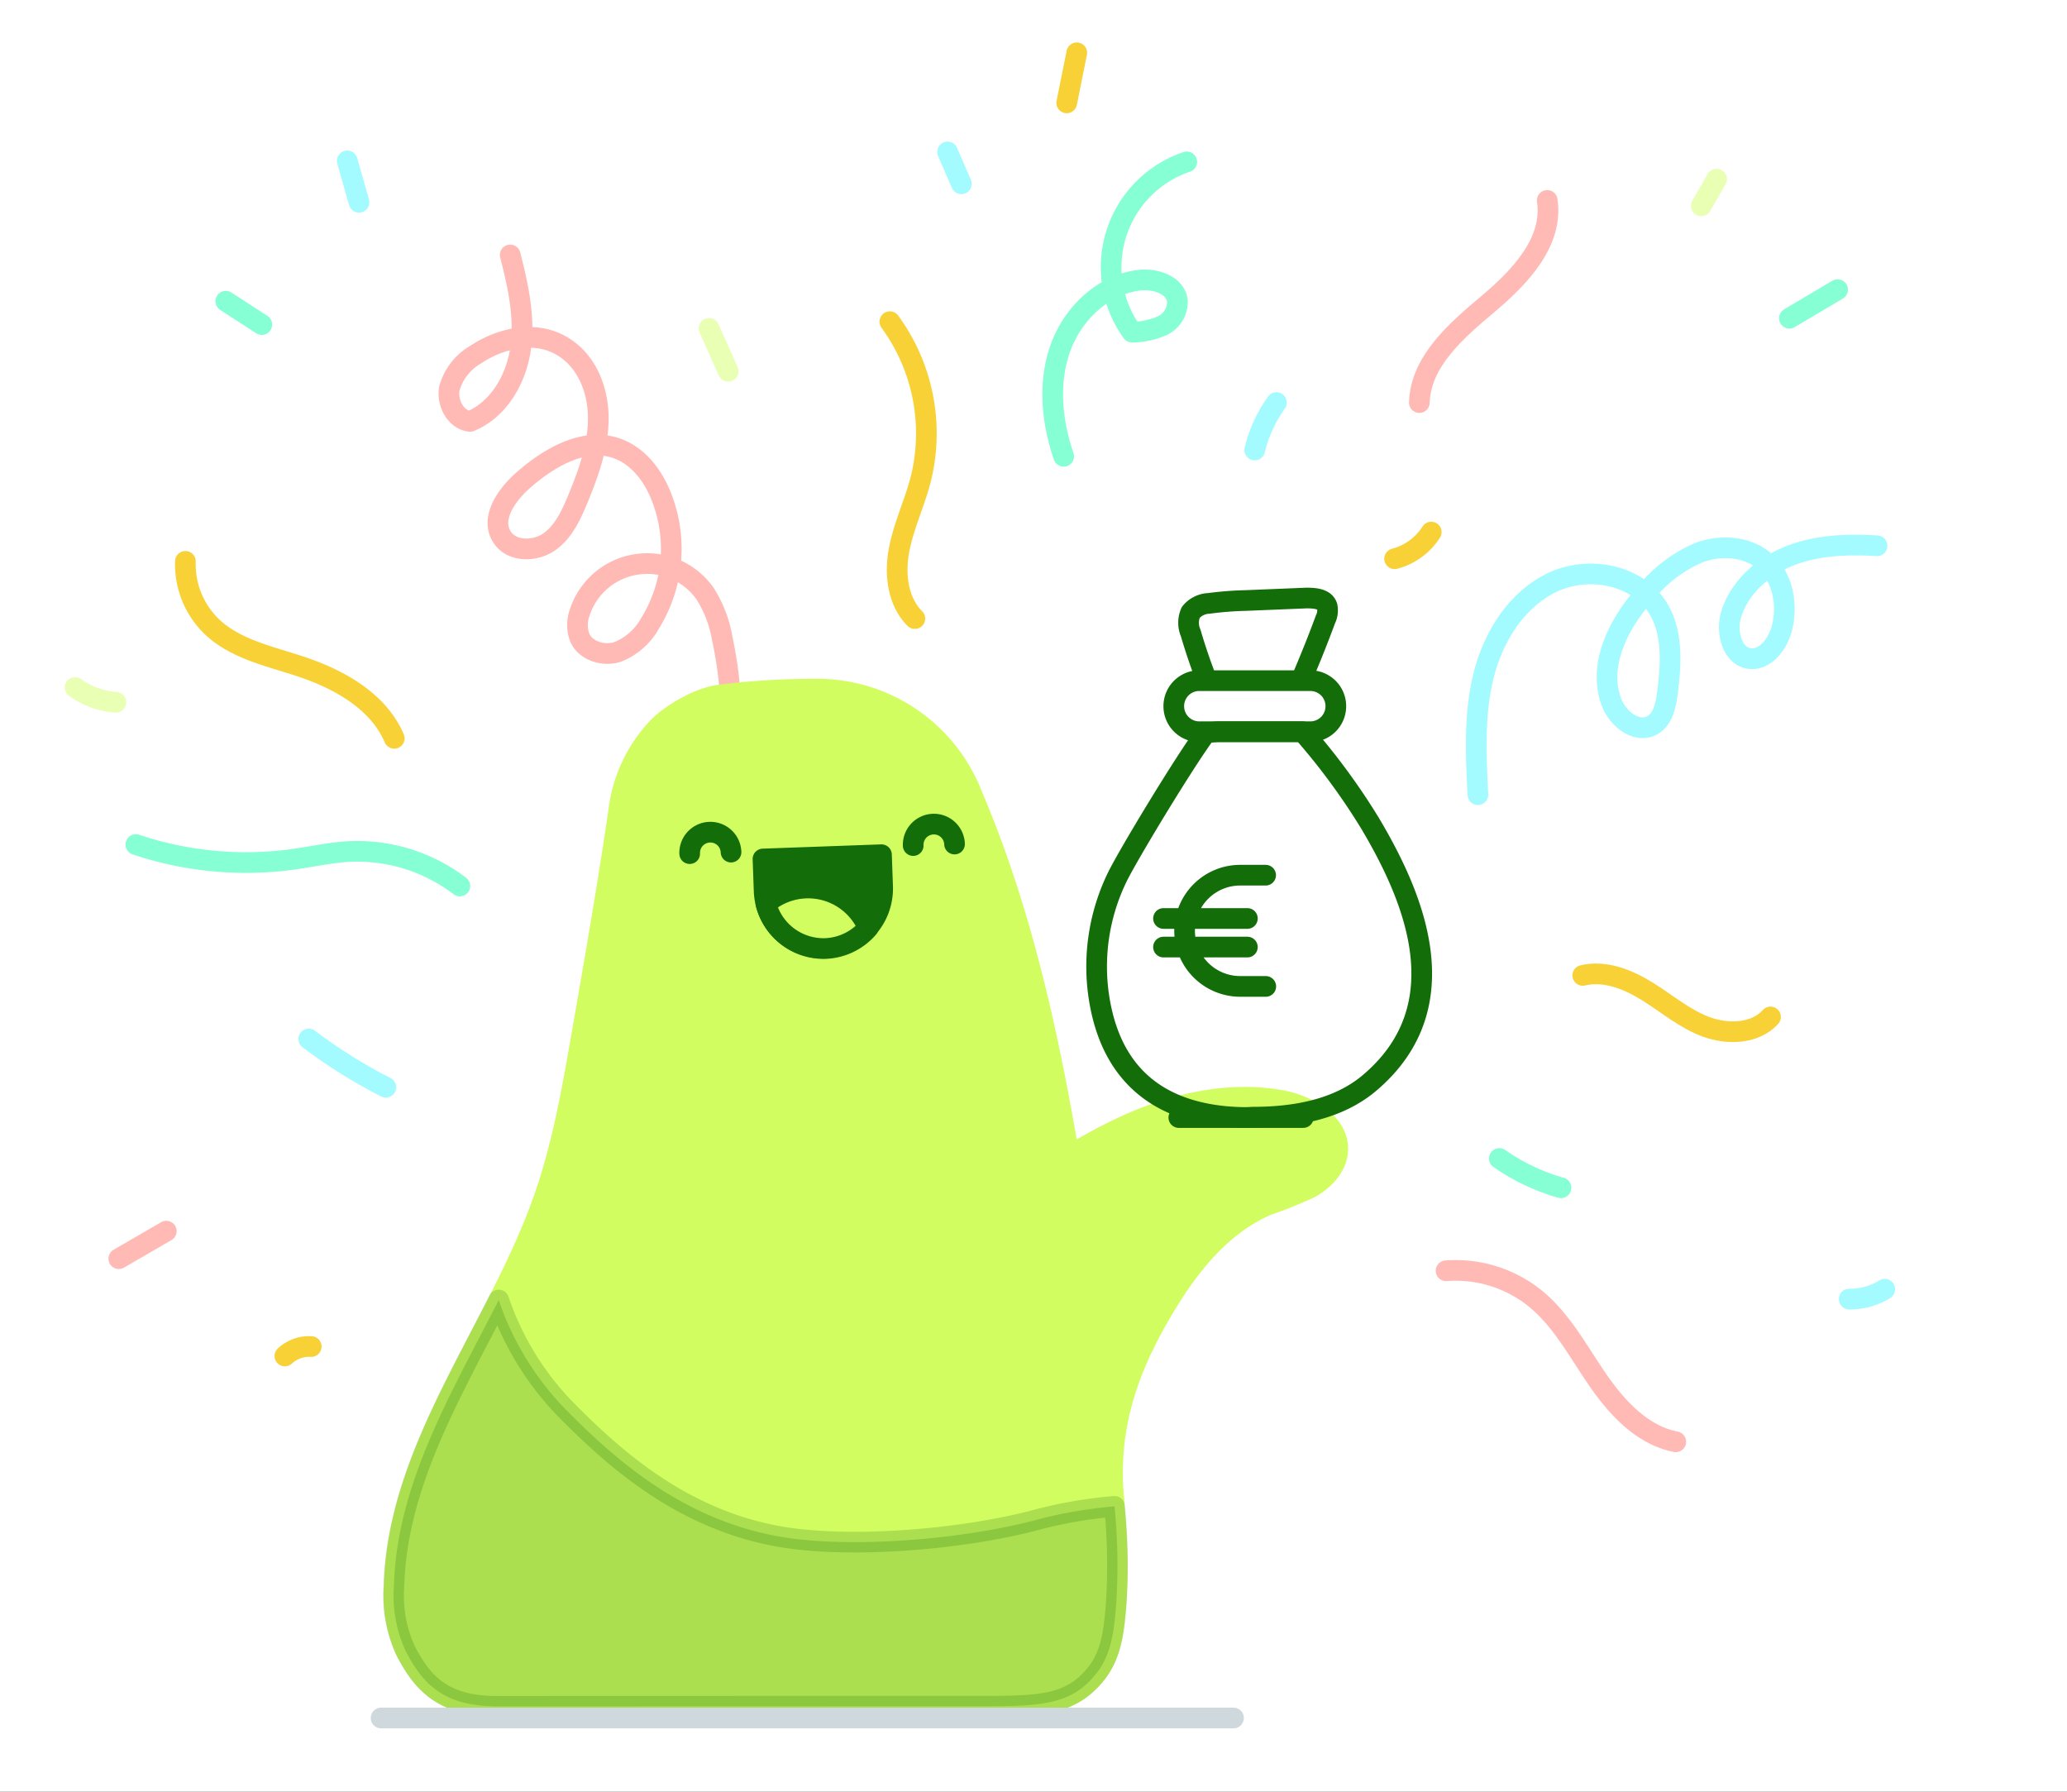<svg width="300" height="260" viewBox="0 0 300 260" fill="none" xmlns="http://www.w3.org/2000/svg"><rect x="0" y="0" width="300" height="260" fill="#333333" stroke="none"/><g clip-path="url(#clip0_960_18269)"><path fill="#fff" d="M0 0h300v260H0z"/><path d="M214.5 115.32c-.29-5.76-.57-11.63.81-17.23s4.71-11 9.9-13.53c5.19-2.53 12.34-1.27 15.39 3.63 2.25 3.61 1.94 8.2 1.4 12.41-.23 1.76-.64 3.77-2.19 4.64-2.24 1.25-5-.91-5.91-3.31-2.05-5.41 1-11.42 4.86-15.76a20.134 20.134 0 017.88-6c3.12-1.14 6.9-.91 9.43 1.25 2.69 2.29 3.42 6.29 2.56 9.71-.6 2.36-2.52 4.87-4.9 4.4-2.38-.47-3.22-3.89-2.48-6.35 1.22-4 4.75-7.09 8.69-8.59 3.94-1.5 8.27-1.65 12.49-1.39" stroke="#A3FBFF" stroke-width="3" stroke-linecap="round" stroke-linejoin="round"/><path d="M154.38 66.22c-1.72-5-2.27-10.61-.51-15.62s6.13-9.26 11.4-9.93c2.34-.3 5.32.64 5.62 3a3.831 3.831 0 01-2.22 3.6 11.24 11.24 0 01-4.36.93 16.119 16.119 0 01-2.27-14.356 16.13 16.13 0 0110.2-10.354" stroke="#85FFD3" stroke-width="3" stroke-linecap="round" stroke-linejoin="round"/><path d="M156.28 7.66l-1.46 7.27" stroke="#F8D137" stroke-width="3" stroke-linecap="round" stroke-linejoin="round"/><path d="M137.53 22.05l2 4.62" stroke="#A3FBFF" stroke-width="3" stroke-linecap="round" stroke-linejoin="round"/><path d="M129.15 46.68a27.462 27.462 0 014.47 22.92c-.89 3.43-2.45 6.68-3.12 10.16-.67 3.48-.25 7.47 2.28 10" stroke="#F8D137" stroke-width="3" stroke-linecap="round" stroke-linejoin="round"/><path d="M206 58.42c.18-6 5.4-10.47 10-14.34 4.6-3.87 9.48-9 8.56-15" stroke="#FFBAB5" stroke-width="3" stroke-linecap="round" stroke-linejoin="round"/><path d="M246.92 29.87l2.22-3.87" stroke="#E9FFB4" stroke-width="3" stroke-linecap="round" stroke-linejoin="round"/><path d="M259.71 46.18l7-4.15" stroke="#85FFD3" stroke-width="3" stroke-linecap="round" stroke-linejoin="round"/><path d="M202.41 81.08a9.003 9.003 0 005.32-3.87" stroke="#F8D137" stroke-width="3" stroke-linecap="round" stroke-linejoin="round"/><path d="M217.61 168.11a29.788 29.788 0 008.95 4.25" stroke="#85FFD3" stroke-width="3" stroke-linecap="round" stroke-linejoin="round"/><path d="M209.88 184.4a18.413 18.413 0 0113 4.07c3.82 3.14 6.18 7.66 9 11.75 2.82 4.09 6.48 8.05 11.34 9" stroke="#FFBAB5" stroke-width="3" stroke-linecap="round" stroke-linejoin="round"/><path d="M229.72 141.54c3.24-.77 6.61.6 9.43 2.36 2.82 1.76 5.42 4 8.54 5.13 3.12 1.13 7.05 1 9.28-1.46" stroke="#F8D137" stroke-width="3" stroke-linecap="round" stroke-linejoin="round"/><path d="M268.39 188.51a9.477 9.477 0 005.16-1.43" stroke="#A3FBFF" stroke-width="3" stroke-linecap="round" stroke-linejoin="round"/><path d="M105.69 53.88l-2.78-6.23" stroke="#E9FFB4" stroke-width="3" stroke-linecap="round" stroke-linejoin="round"/><path d="M182.11 65.3a19.835 19.835 0 013.15-6.88" stroke="#A3FBFF" stroke-width="3" stroke-linecap="round" stroke-linejoin="round"/><path d="M74.05 37c1.13 4.4 2.14 8.94 1.53 13.44-.61 4.5-3.16 9-7.36 10.71-2.1-.23-3.38-2.71-3-4.78A8.22 8.22 0 0169 51.48c3.58-2.4 8.38-3.48 12.18-1.48 3.8 2 5.56 6.23 5.65 10.35.09 4.12-1.35 8.12-2.91 11.94-1 2.39-2.1 4.88-4.22 6.35-2.12 1.47-5.5 1.44-6.86-.75-1.69-2.7.68-6.07 3.07-8.18 3.81-3.36 9-6.37 13.75-4.6 2.91 1.08 5 3.76 6.18 6.61a20.52 20.52 0 01-1.5 18.74 9.27 9.27 0 01-4.73 4.15c-2 .64-4.63-.13-5.47-2.1a5.22 5.22 0 010-3.63 10.29 10.29 0 0118.2-2.73 17.578 17.578 0 012.48 6.48c1.08 5 1.5 10.121 1.25 15.23" stroke="#FFBAB5" stroke-width="3" stroke-linecap="round" stroke-linejoin="round"/><path d="M56 157.77a75.316 75.316 0 01-11.19-7" stroke="#A3FBFF" stroke-width="3" stroke-linecap="round" stroke-linejoin="round"/><path d="M45.17 195.4a5.162 5.162 0 00-3.82 1.37" stroke="#F8D137" stroke-width="3" stroke-linecap="round" stroke-linejoin="round"/><path d="M66.74 128.57a24.563 24.563 0 00-16.21-5c-2.6.16-5.15.72-7.73 1.09a50.327 50.327 0 01-23.08-2.1" stroke="#85FFD3" stroke-width="3" stroke-linecap="round" stroke-linejoin="round"/><path d="M17.24 182.65l6.9-4" stroke="#FFBAB5" stroke-width="3" stroke-linecap="round" stroke-linejoin="round"/><path d="M10.9 99.76a11.372 11.372 0 005.92 2.15" stroke="#E9FFB4" stroke-width="3" stroke-linecap="round" stroke-linejoin="round"/><path d="M26.91 81.46a12.56 12.56 0 003.83 9.47c3.39 3.23 8.25 4.26 12.7 5.72 5.66 1.86 11.42 5 13.78 10.49" stroke="#F8D137" stroke-width="3" stroke-linecap="round" stroke-linejoin="round"/><path d="M32.77 43.71L38 47.1" stroke="#85FFD3" stroke-width="3" stroke-linecap="round" stroke-linejoin="round"/><path d="M50.4 23.35l1.71 6" stroke="#A3FBFF" stroke-width="3" stroke-linecap="round" stroke-linejoin="round"/><path d="M148 172.41c5.66-3.84 11.46-7.58 17.81-10.11 6.35-2.53 13.36-3.82 20.09-2.62 4 .72 8.6 3.41 8.24 7.48-.21 2.24-2 4.07-3.91 5.17a61.917 61.917 0 01-6.25 2.53c-6.08 2.58-10.63 7.84-14.13 13.44-5.91 9.45-9.26 18.41-8.18 29.5" fill="#D2FD61"/><path d="M148 172.41c5.66-3.84 11.46-7.58 17.81-10.11 6.35-2.53 13.36-3.82 20.09-2.62 4 .72 8.6 3.41 8.24 7.48-.21 2.24-2 4.07-3.91 5.17a61.917 61.917 0 01-6.25 2.53c-6.08 2.58-10.63 7.84-14.13 13.44-5.91 9.45-9.26 18.41-8.18 29.5" stroke="#D2FD61" stroke-width="3" stroke-linecap="round" stroke-linejoin="round"/><path d="M141 115.14A24.093 24.093 0 00118.39 100a111.07 111.07 0 00-13.88.85c-3.13.38-7.11 2.8-8.9 4.59a21.202 21.202 0 00-5.79 12.09c-1.59 10.93-3.49 21.81-5.39 32.69-1.37 7.88-2.75 15.8-5.37 23.36-6.67 19.25-21.29 36.22-21.85 56.59a19.09 19.09 0 001.72 9.43c2.44 4.65 5.38 8 13.28 8h68c10.27 0 15.13.25 19.12-5.06 2-2.69 2.37-6.26 2.63-9.62.76-9.62-.75-18.78-1.8-28.41-1.11-10.27-2.37-20.53-4-30.73-3.23-20.06-7.16-39.93-15.16-58.64z" fill="#D2FD61" stroke="#D2FD61" stroke-width="3" stroke-linecap="round" stroke-linejoin="round"/><path opacity=".2" d="M140.24 247.59c10.27 0 15.13.25 19.12-5.06 2-2.69 2.37-6.26 2.63-9.62a85.499 85.499 0 00-.23-14.32 64.883 64.883 0 00-11.76 2.07c-9.66 2.51-24.12 3.89-34.42 2.67-15.56-1.84-26.17-11.43-33.36-18.68a42.196 42.196 0 01-9.84-16c-6.85 13.51-14.8 26.61-15.21 41.53a19.087 19.087 0 001.72 9.43c2.44 4.65 5.38 8 13.28 8l68.07-.02z" fill="#136D09" stroke="#136D09" stroke-width="3" stroke-linecap="round" stroke-linejoin="round"/><path d="M179.65 162.14c-10.93-.46-18.4-5.72-20.17-17.56a29.647 29.647 0 012.72-17.39c1.59-3.23 9.69-16.65 12.86-20.9.71 0 1.25-.11 2-.11h12a95.939 95.939 0 019.74 13.21c6.13 10.28 13.36 26.39 0 37.73-4.63 3.94-11 5-17.07 5-.68.06-1.38.05-2.08.02z" stroke="#136D09" stroke-width="3" stroke-linecap="round" stroke-linejoin="round"/><path d="M190.18 98.77h-16.12a3.7 3.7 0 00-3.7 3.701v.01a3.7 3.7 0 003.7 3.7h16.12a3.7 3.7 0 003.7-3.7v-.01a3.7 3.7 0 00-3.7-3.7zM175.16 98.73a81.458 81.458 0 01-2.34-6.86 3.741 3.741 0 010-3 3.573 3.573 0 012.62-1.31c1.794-.24 3.6-.38 5.41-.42l8.77-.36c1.17 0 2.66.1 3 1.21.134.633.05 1.292-.24 1.87-1.02 2.76-2.1 5.474-3.24 8.14M183.69 127H180a8.06 8.06 0 00-5.706 2.364 8.076 8.076 0 00-2.364 5.706 8.076 8.076 0 008.07 8.07h3.71M181.04 133.28h-12.17M181.04 137.431h-12.17" stroke="#136D09" stroke-width="3" stroke-linecap="round" stroke-linejoin="round"/><path d="M119.838 137.589a8.634 8.634 0 01-8.935-8.315l-.166-4.627 17.198-.618.166 4.597a8.631 8.631 0 01-8.314 8.935l.051.028z" fill="#136D09" stroke="#136D09" stroke-width="3" stroke-linecap="round" stroke-linejoin="round"/><path d="M111.16 131.12a9.452 9.452 0 0112.237-.023A9.453 9.453 0 01126 134.64a8.625 8.625 0 01-6.19 3 8.617 8.617 0 01-8.65-6.52z" fill="#D2FD61" stroke="#136D09" stroke-width="3" stroke-linecap="round" stroke-linejoin="round"/><path d="M106.1 123.65a3 3 0 00-3.11-2.89 3 3 0 00-2.89 3.11M138.54 122.48a3 3 0 00-3.11-2.89 3 3 0 00-2.89 3.11" stroke="#136D09" stroke-width="3" stroke-linecap="round" stroke-linejoin="round"/><path d="M55.31 249.3h123.72" stroke="#CFD8DC" stroke-width="3" stroke-linecap="round" stroke-linejoin="round"/><path d="M171.09 162.17h18.06" stroke="#136D09" stroke-width="3" stroke-linecap="round" stroke-linejoin="round"/></g><defs><clipPath id="clip0_960_18269"><path fill="#fff" d="M0 0h300v260H0z"/></clipPath></defs></svg>